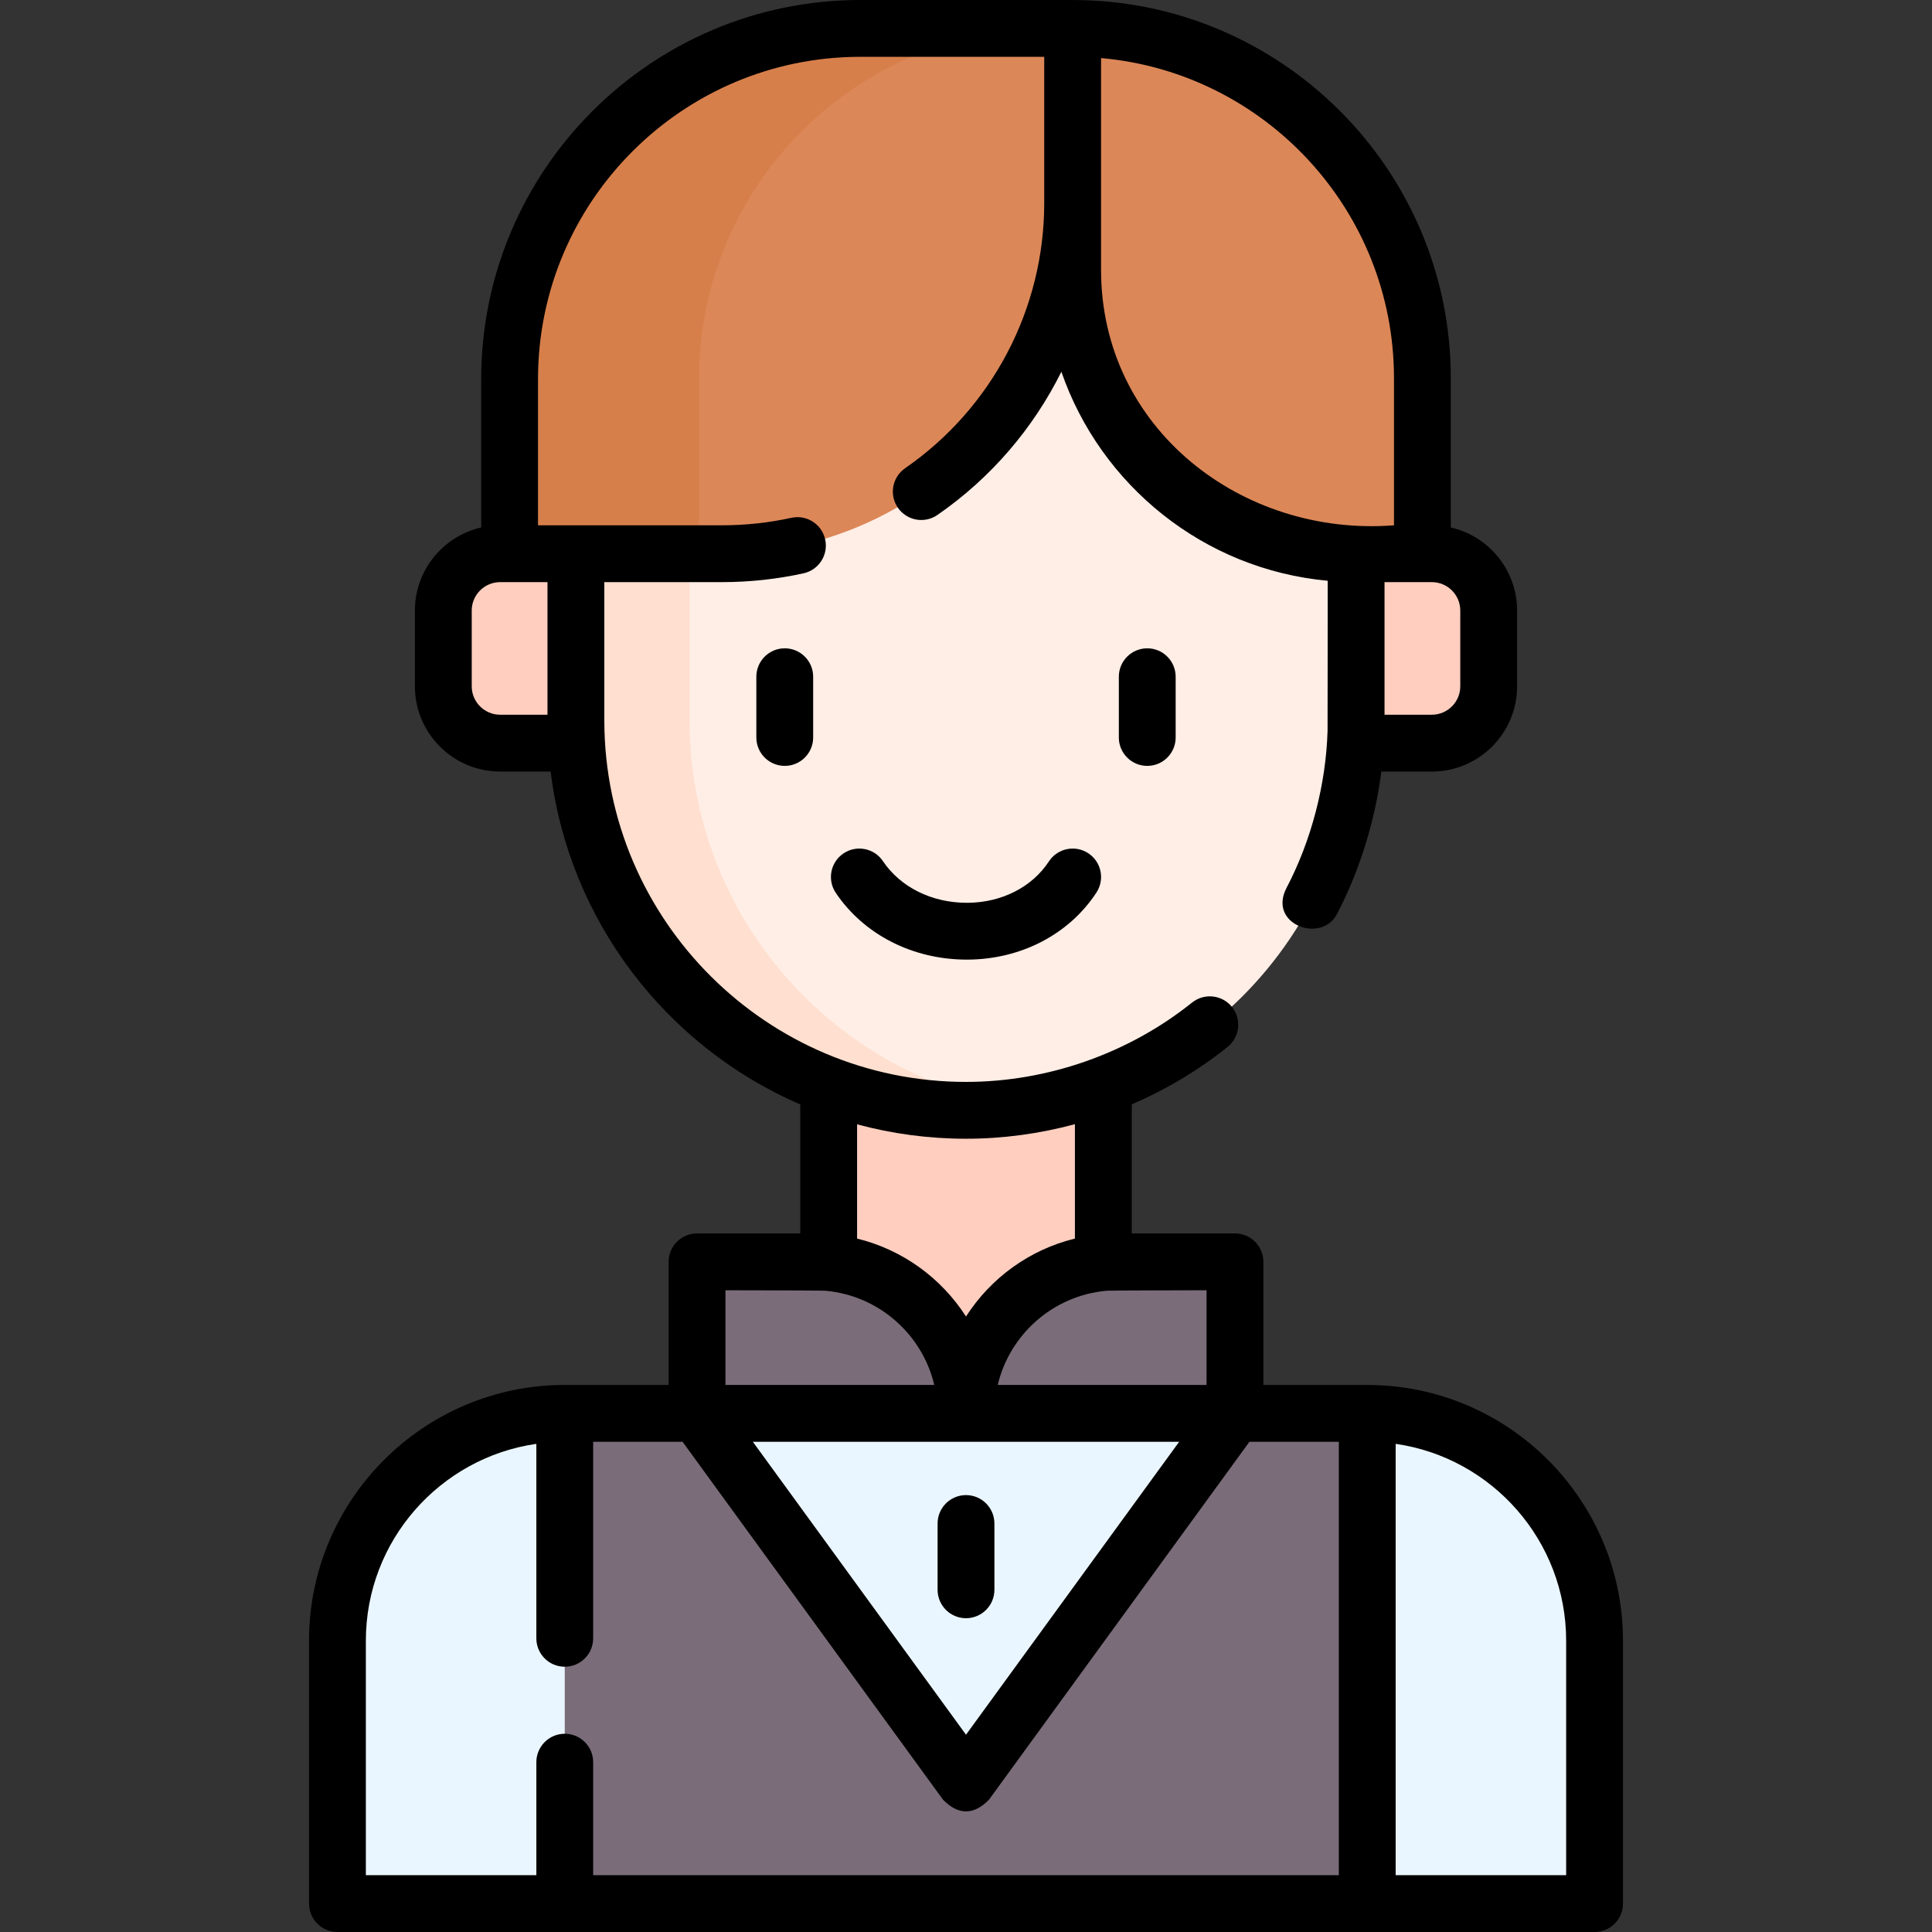 <svg id="Capa_1" enable-background="new 0 0 512 512" height="512" viewBox="0 0 512 512" width="512" xmlns="http://www.w3.org/2000/svg"><rect x="0" y="0" width="512" height="512" fill="#333333" stroke="none"/><g><g><g fill="#ffcebf"><path d="m132.483 196.938h20.137v-50.196h-20.137c-8.284 0-15 6.716-15 15v20.196c0 8.284 6.716 15 15 15z"/><path d="m379.517 196.938h-20.137v-50.196h20.137c8.284 0 15 6.716 15 15v20.196c0 8.284-6.716 15-15 15z"/><path d="m219.608 275.244h72.784v99.315h-72.784z"/></g><path d="m184.722 334.402h31.278c22.091 0 40 17.909 40 40v.157h-71.278z" fill="#7a6d79"/><path d="m422.574 504.471h-333.148v-69.912c0-33.137 26.863-60 60-60h213.148c33.137 0 60 26.863 60 60z" fill="#eaf6ff"/><path d="m256.403 294.246h-.807c-56.872 0-102.977-46.104-102.977-102.977v-95.25c0-29.134 23.618-52.752 52.752-52.752h101.256c29.134 0 52.752 23.618 52.752 52.752v95.25c.001 56.872-46.103 102.977-102.976 102.977z" fill="#ffeee6"/><path d="m271.059 293.153c-4.909.723-9.939 1.094-15.059 1.094-57.093 0-103.383-46.29-103.383-103.383v-94.639c0-29.244 23.712-52.957 52.967-52.957h30.117c-29.254 0-52.967 23.713-52.967 52.957v94.639c0 51.973 38.37 95.001 88.325 102.289z" fill="#ffdfcf"/><path d="m149.661 504.471v-129.912h35.061l71.278 97.954 71.278-97.954h35.061v129.912z" fill="#7a6d79"/><path d="m284.265 7.533h-56.636c-51.129 0-92.577 41.448-92.577 92.577v46.632h56.636c51.129 0 92.577-41.448 92.577-92.577z" fill="#dc8758"/><path d="m278.187 7.529c-51.33 0-92.942 41.612-92.942 92.942v46.271h-50.196v-46.271c0-51.33 41.612-92.942 92.942-92.942z" fill="#d77f4a"/><path d="m376.948 146.742h-17.778c-41.369 0-74.905-33.536-74.905-74.905v-64.304h.362c50.988 0 92.322 41.334 92.322 92.322v46.887z" fill="#dc8758"/><path d="m327.278 334.402h-31.278c-22.091 0-40 17.909-40 40v.157h71.278z" fill="#7a6d79"/></g><g><g><path d="m256 428.843c-4.159 0-7.529-3.371-7.529-7.529v-17.569c0-4.159 3.371-7.529 7.529-7.529 4.159 0 7.529 3.371 7.529 7.529v17.569c0 4.158-3.37 7.529-7.529 7.529z"/></g><path d="m362.34 367.029h-27.532v-32.627c0-4.159-3.371-7.529-7.529-7.529h-27.357v-34.204c9.068-3.906 17.635-9 25.4-15.224 3.245-2.601 3.767-7.339 1.167-10.584-2.601-3.245-7.339-3.767-10.584-1.167-16.839 13.497-38.314 21.024-59.904 21.024-52.751 0-95.683-42.833-95.85-95.545v-36.902h31.178c7.29 0 14.562-.785 21.614-2.334 4.061-.892 6.63-4.908 5.738-8.97-.892-4.061-4.902-6.632-8.97-5.738-5.991 1.316-12.176 1.983-18.382 1.983h-38.709-10.043v-38.741c0-47.097 38.316-85.413 85.413-85.413h48.741v38.742c0 28.046-13.783 54.321-36.869 70.285-3.421 2.366-4.275 7.055-1.911 10.475 2.365 3.42 7.054 4.275 10.475 1.911 14.192-9.814 25.387-22.945 32.848-37.952 10.417 30.107 37.743 52.378 70.576 55.389 0 0-.009 38.96-.032 39.791-.429 14.147-4.297 29.067-10.858 41.563-5.1 9.717 9.198 14.873 13.333 7 5.973-11.377 10.178-24.93 11.774-37.794h13.39c12.455 0 22.588-10.133 22.588-22.588v-20.078c0-10.729-7.523-19.729-17.569-22.019v-39.566c0-55.233-44.916-100.173-100.14-100.212-.026 0-.051-.004-.077-.004h-56.27c-55.399-.001-100.471 45.07-100.471 100.471v39.311c-10.044 2.291-17.565 11.29-17.565 22.018v20.078c0 12.455 10.133 22.588 22.588 22.588h13.38c4.872 39.662 30.764 72.91 66.157 88.233v34.172h-27.357c-4.159 0-7.529 3.371-7.529 7.529v32.627h-27.532c-37.365 0-67.764 30.399-67.764 67.764v69.677c0 4.159 3.371 7.529 7.529 7.529h333.149c4.159 0 7.529-3.371 7.529-7.529v-69.677c.001-37.364-30.398-67.763-67.763-67.763zm24.647-205.228v20.078c0 4.152-3.377 7.529-7.529 7.529h-12.545v-35.137h12.545c4.152.001 7.529 3.378 7.529 7.53zm-95.193-146.41c43.442 3.824 77.625 40.407 77.625 84.825v38.997c-40.229 3.11-77.625-25.603-77.625-67.669zm-166.781 166.488v-20.078c0-4.152 3.377-7.529 7.529-7.529h12.545v35.137h-12.545c-4.152 0-7.529-3.378-7.529-7.53zm187.475 200.209-56.488 77.628-56.488-77.628zm7.261-15.059h-55.343c3.177-13.401 14.644-23.626 28.662-24.949.074-.007.147-.015.22-.024.945-.083 26.461-.125 26.461-.125zm-63.749-65.252c9.789 0 19.496-1.328 28.863-3.858v30.316c-12.064 2.942-22.337 10.483-28.863 20.655-6.525-10.172-16.799-17.713-28.863-20.655v-30.275c9.207 2.484 18.882 3.817 28.863 3.817zm-63.749 40.154s25.515.042 26.461.125c.073.009.146.017.22.024 14.018 1.323 25.485 11.548 28.662 24.949h-55.343zm-95.296 92.863c0-26.506 19.672-48.496 45.181-52.16v51.539c0 4.159 3.371 7.529 7.529 7.529s7.529-3.371 7.529-7.529v-52.083h23.694l69.023 94.853c4.059 4.132 8.118 4.132 12.176 0l69.023-94.853h23.694v114.848h-197.609v-29.947c0-4.159-3.371-7.529-7.529-7.529s-7.529 3.371-7.529 7.529v29.95h-45.182zm318.09 62.147h-45.181v-114.307c25.509 3.664 45.181 25.653 45.181 52.16z"/><g><path d="m256.221 254.309c-14.306 0-27.272-6.601-34.733-17.699-2.321-3.451-1.404-8.129 2.047-10.449 3.449-2.321 8.129-1.405 10.449 2.047 4.655 6.923 12.958 11.042 22.238 11.042.068 0 .134-.001.202-.001 9.038-.058 17.09-4.156 21.539-10.961 2.275-3.478 6.943-4.457 10.422-2.181 3.481 2.275 4.458 6.941 2.182 10.422-7.219 11.041-19.946 17.687-34.046 17.778-.099.001-.2.002-.3.002z"/></g><g><g><path d="m207.968 202.968c-4.159 0-7.529-3.371-7.529-7.529v-16.1c0-4.159 3.371-7.529 7.529-7.529s7.529 3.371 7.529 7.529v16.1c0 4.159-3.37 7.529-7.529 7.529z"/></g><g><path d="m304.032 202.968c-4.159 0-7.529-3.371-7.529-7.529v-16.1c0-4.159 3.371-7.529 7.529-7.529 4.159 0 7.529 3.371 7.529 7.529v16.1c0 4.159-3.37 7.529-7.529 7.529z"/></g></g></g></g></svg>